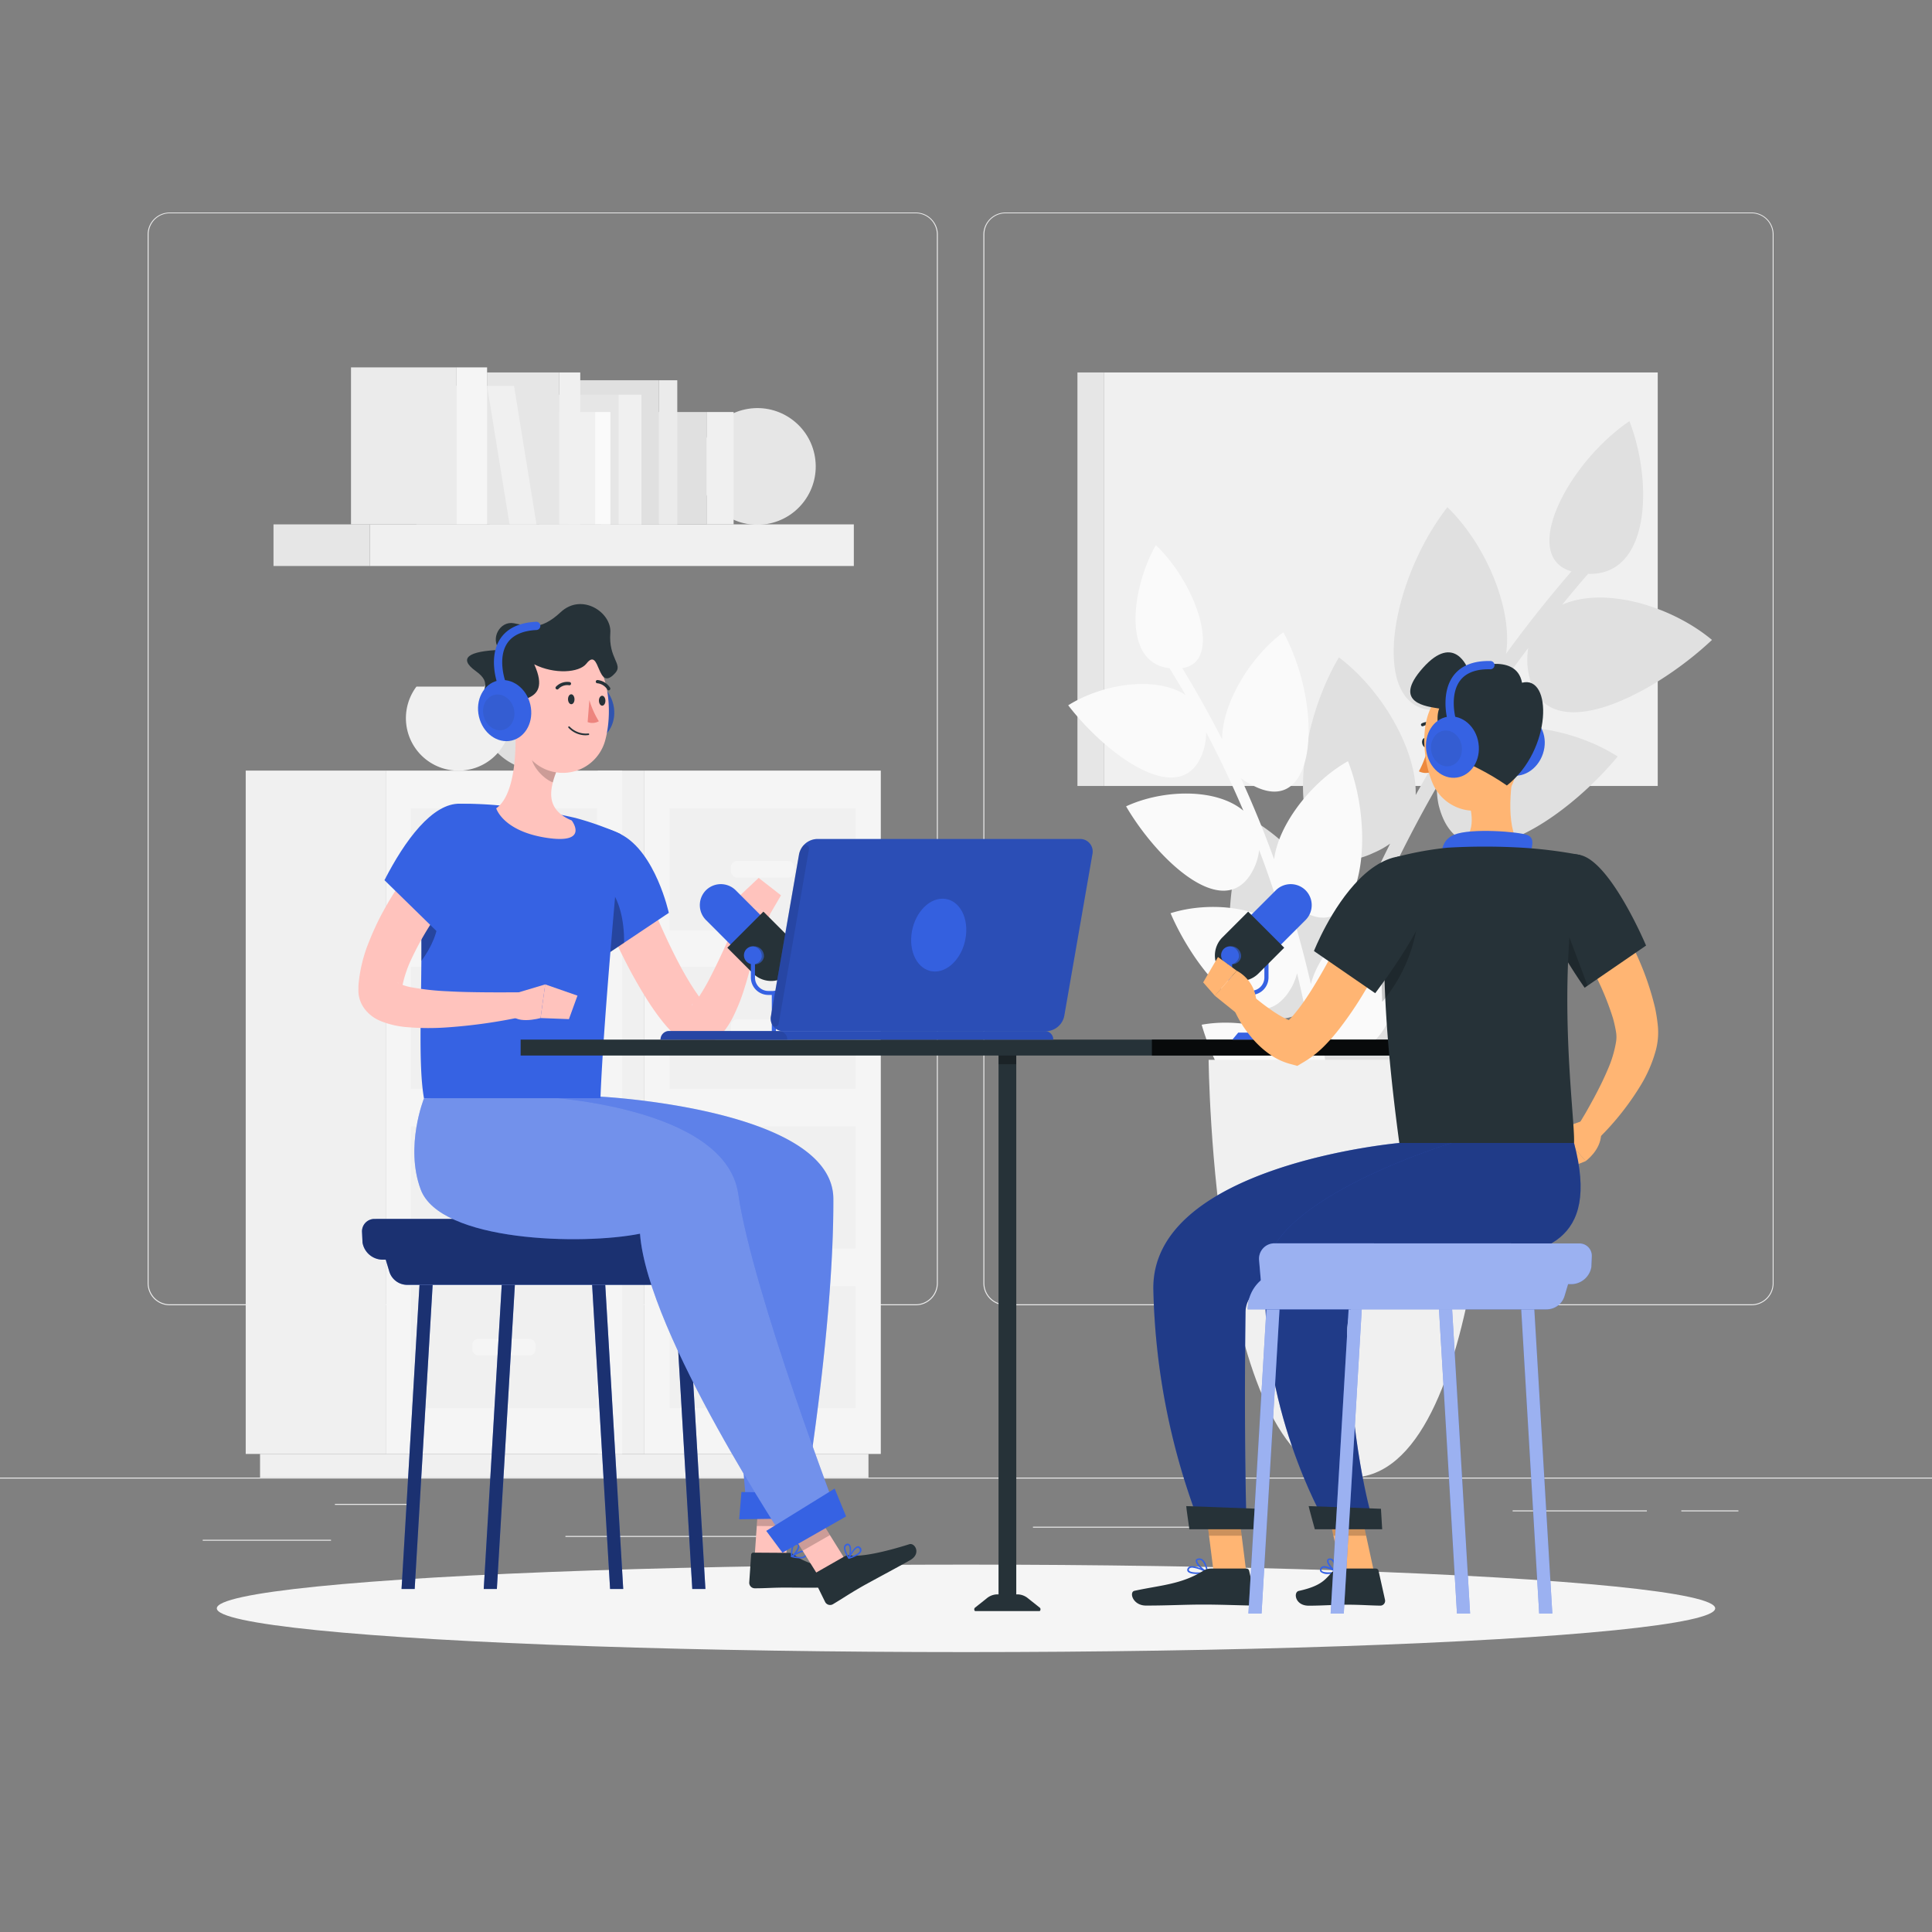 <svg xmlns="http://www.w3.org/2000/svg" viewBox="0 0 500 500"><rect x="0" y="0" width="500" height="500" fill="#808080" stroke="none"/><g id="freepik--background-complete--inject-432"><rect y="382.4" width="500" height="0.25" style="fill:#ebebeb"></rect><path d="M237,337.8H43.92a5.71,5.71,0,0,1-5.71-5.71V60.66A5.71,5.71,0,0,1,43.92,55H237a5.71,5.71,0,0,1,5.71,5.71V332.09A5.71,5.71,0,0,1,237,337.8ZM43.92,55.2a5.47,5.47,0,0,0-5.46,5.46V332.09a5.47,5.47,0,0,0,5.46,5.46H237a5.47,5.47,0,0,0,5.46-5.46V60.66A5.47,5.47,0,0,0,237,55.2Z" style="fill:#ebebeb"></path><path d="M453.31,337.8H260.21a5.72,5.72,0,0,1-5.71-5.71V60.66A5.72,5.72,0,0,1,260.21,55h193.1A5.71,5.71,0,0,1,459,60.66V332.09A5.71,5.71,0,0,1,453.31,337.8ZM260.21,55.2a5.47,5.47,0,0,0-5.46,5.46V332.09a5.47,5.47,0,0,0,5.46,5.46h193.1a5.47,5.47,0,0,0,5.46-5.46V60.66a5.47,5.47,0,0,0-5.46-5.46Z" style="fill:#ebebeb"></path><rect x="52.46" y="398.49" width="33.21" height="0.25" style="fill:#ebebeb"></rect><rect x="146.33" y="397.5" width="54.1" height="0.25" style="fill:#ebebeb"></rect><rect x="86.67" y="389.21" width="19.11" height="0.25" style="fill:#ebebeb"></rect><rect x="435.12" y="390.89" width="14.78" height="0.25" style="fill:#ebebeb"></rect><rect x="391.47" y="390.89" width="34.74" height="0.25" style="fill:#ebebeb"></rect><rect x="267.33" y="395.11" width="45.45" height="0.25" style="fill:#ebebeb"></rect><rect x="154.7" y="199.43" width="12.07" height="176.85" style="fill:#f0f0f0"></rect><rect x="157.88" y="376.28" width="66.88" height="6.1" style="fill:#f0f0f0"></rect><rect x="166.77" y="199.43" width="61.18" height="176.85" transform="translate(394.72 575.71) rotate(180)" style="fill:#f5f5f5"></rect><rect x="173.3" y="291.52" width="48.13" height="31.58" transform="translate(394.72 614.62) rotate(180)" style="fill:#f0f0f0"></rect><rect x="173.3" y="332.85" width="48.13" height="31.58" transform="translate(394.72 697.28) rotate(180)" style="fill:#f0f0f0"></rect><rect x="189.17" y="305.14" width="16.38" height="4.33" rx="1.58" style="fill:#f5f5f5"></rect><rect x="189.17" y="346.48" width="16.38" height="4.33" rx="1.58" style="fill:#f5f5f5"></rect><rect x="173.3" y="209.18" width="48.13" height="31.58" transform="translate(394.72 449.94) rotate(180)" style="fill:#f0f0f0"></rect><rect x="173.3" y="250.19" width="48.13" height="31.58" transform="translate(394.72 531.95) rotate(180)" style="fill:#f0f0f0"></rect><rect x="189.17" y="222.81" width="16.38" height="4.33" rx="1.58" style="fill:#f5f5f5"></rect><rect x="189.17" y="263.81" width="16.38" height="4.33" rx="1.58" style="fill:#f5f5f5"></rect><rect x="63.59" y="199.43" width="36.24" height="176.85" style="fill:#f0f0f0"></rect><rect x="67.3" y="376.28" width="90.52" height="6.1" style="fill:#f0f0f0"></rect><rect x="99.82" y="199.43" width="61.18" height="176.85" transform="translate(260.83 575.71) rotate(180)" style="fill:#f5f5f5"></rect><path d="M155.78,183.64a15.8,15.8,0,1,1-28.42-9.47h25.25A15.68,15.68,0,0,1,155.78,183.64Z" style="fill:#e0e0e0"></path><path d="M132.23,185.84a13.59,13.59,0,1,1-24.45-8.15H129.5A13.52,13.52,0,0,1,132.23,185.84Z" style="fill:#f0f0f0"></path><rect x="106.35" y="291.52" width="48.13" height="31.58" transform="translate(260.83 614.62) rotate(180)" style="fill:#f0f0f0"></rect><rect x="106.35" y="332.85" width="48.13" height="31.58" transform="translate(260.83 697.28) rotate(180)" style="fill:#f0f0f0"></rect><rect x="122.22" y="305.14" width="16.38" height="4.33" rx="1.58" style="fill:#f5f5f5"></rect><rect x="122.22" y="346.48" width="16.38" height="4.33" rx="1.58" style="fill:#f5f5f5"></rect><rect x="106.35" y="209.18" width="48.13" height="31.58" transform="translate(260.83 449.94) rotate(180)" style="fill:#f0f0f0"></rect><rect x="106.35" y="250.19" width="48.13" height="31.58" transform="translate(260.83 531.95) rotate(180)" style="fill:#f0f0f0"></rect><rect x="122.22" y="222.81" width="16.38" height="4.33" rx="1.58" style="fill:#f5f5f5"></rect><rect x="122.22" y="263.81" width="16.38" height="4.33" rx="1.58" style="fill:#f5f5f5"></rect><rect x="95.71" y="135.71" width="125.26" height="10.77" transform="translate(316.68 282.19) rotate(180)" style="fill:#f0f0f0"></rect><circle cx="196.01" cy="120.72" r="15.1" transform="translate(-16.81 32.96) rotate(-9.22)" style="fill:#e6e6e6"></circle><rect x="70.78" y="135.71" width="24.93" height="10.77" style="fill:#e6e6e6"></rect><rect x="155.54" y="106.63" width="27.32" height="29.08" transform="translate(338.41 242.34) rotate(180)" style="fill:#e0e0e0"></rect><rect x="182.86" y="106.63" width="7" height="29.08" style="fill:#f0f0f0"></rect><rect x="147.09" y="98.41" width="23.41" height="37.3" transform="translate(317.6 234.12) rotate(180)" style="fill:#e0e0e0"></rect><rect x="170.51" y="98.41" width="4.77" height="37.3" style="fill:#ebebeb"></rect><rect x="139.55" y="102.15" width="20.52" height="33.56" transform="translate(299.61 237.86) rotate(180)" style="fill:#e6e6e6"></rect><rect x="160.07" y="102.15" width="5.93" height="33.56" style="fill:#f0f0f0"></rect><rect x="126.7" y="106.63" width="27.32" height="29.08" transform="translate(280.72 242.34) rotate(180)" style="fill:#f0f0f0"></rect><rect x="154.02" y="106.63" width="3.95" height="29.08" style="fill:#fafafa"></rect><rect x="126.06" y="96.39" width="18.7" height="39.32" transform="translate(270.81 232.1) rotate(180)" style="fill:#e6e6e6"></rect><rect x="144.76" y="96.39" width="5.41" height="39.32" style="fill:#f0f0f0"></rect><polygon points="101.95 99.86 126.06 99.86 131.87 135.71 107.76 135.71 101.95 99.86" style="fill:#e6e6e6"></polygon><polygon points="133.03 99.86 126.06 99.86 131.87 135.71 138.84 135.71 133.03 99.86" style="fill:#f0f0f0"></polygon><rect x="90.84" y="95.08" width="27.32" height="40.63" transform="translate(209 230.79) rotate(180)" style="fill:#ebebeb"></rect><rect x="118.16" y="95.08" width="7.9" height="40.63" style="fill:#f5f5f5"></rect><rect x="285.67" y="96.39" width="143.36" height="107.02" transform="translate(714.69 299.8) rotate(180)" style="fill:#f0f0f0"></rect><rect x="278.84" y="96.39" width="6.83" height="107.02" style="fill:#e6e6e6"></rect><path d="M323.68,211.94c11.94,6.78,23,21.18,24.18,32.8q5.4-13.44,11.91-26.41a22.66,22.66,0,0,1-4.27,2.38c-22,10.41-23.05-26.59-9-50.58,11,8.21,20.22,23.92,19.88,35.62q7.05-12.7,15.17-24.83a22.61,22.61,0,0,1-4.55,1.85c-23.14,7.67-19.56-29.29-2.42-51.51,9.88,9.53,17,26.32,15.18,37.94q8-11,16.93-21.33c-13.41-3.87-1-28,15-38.87,6,15.28,5.61,40.07-10.69,39.51q-3.42,3.93-6.72,8c10.93-4.85,28.28.33,38.78,9.1-15.52,14.65-45.05,29.95-47.72,6.94a20.24,20.24,0,0,1,.16-4.85q-8.72,11.57-16.37,23.77c10.18-6.11,28-3.07,39.52,4.31-13.42,16.29-40.74,35-46.32,12.6a20.09,20.09,0,0,1-.46-4.81Q364.73,216,358.67,229c9.32-7.29,27.35-6.45,39.7-.56-11.22,17.71-36,39.63-44.32,18.12a19.68,19.68,0,0,1-1.06-4.7q-5.52,13.22-9.92,26.87c8.35-8.38,26.33-9.77,39.32-5.46-8.91,18.92-30.8,43.78-41.72,23.46l0,0a3.82,3.82,0,0,0-5.71-1.47l-.63.46q3.69-14,8.54-27.67a23.08,23.08,0,0,1-3.94,2.89C318.39,274,312.74,237.38,323.68,211.94Z" style="fill:#e0e0e0"></path><path d="M361.31,232c-9.8,3.91-19.85,13.83-22.05,22.71q-2.52-11-5.95-21.82a17.14,17.14,0,0,0,2.95,2.33c15.4,10.55,20.48-18,12.6-38.22-9.25,5.13-18,16.27-19.12,25.38q-3.86-10.63-8.6-21a18,18,0,0,0,3.22,1.95c16.61,8.55,18.16-20.52,7.77-39.69-8.56,6.28-15.89,18.5-15.84,27.72q-4.8-9.4-10.33-18.45c10.58-1.49,3.94-21.59-6.84-31.84-6.29,11.18-8.86,30.45,3.53,31.86q2.13,3.42,4.16,6.92c-7.7-5-21.41-2.93-30.36,2.68,10.05,13.11,30.59,28.31,35.26,10.76a16.16,16.16,0,0,0,.44-3.78q5.25,10,9.63,20.29c-7-5.89-20.8-5.54-30.35-1.12,8.26,14.15,26.74,31.75,33.54,15a15.89,15.89,0,0,0,.9-3.68q4,10.48,7,21.25c-6.21-6.7-19.92-8.08-29.93-4.91,6.43,15,22.62,34.8,31.39,19.06a16,16,0,0,0,1.35-3.53q2.64,10.88,4.39,22c-5.34-7.44-18.77-10.55-29.08-8.67,4.56,15.68,18.23,37.43,28.82,22.9l0,0a2.9,2.9,0,0,1,4.49-.5l.42.43q-1.17-11.28-3.26-22.42a17.53,17.53,0,0,0,2.64,2.69C358.16,280.67,366.65,252.94,361.31,232Z" style="fill:#fafafa"></path><path d="M386.33,274.28s-.94,108.12-36.77,108.12-36.77-108.12-36.77-108.12Z" style="fill:#f0f0f0"></path></g><g id="freepik--Shadow--inject-432"><ellipse id="freepik--path--inject-432" cx="250" cy="416.24" rx="193.89" ry="11.32" style="fill:#f5f5f5"></ellipse></g><g id="freepik--character-1--inject-432"><path d="M96.89,315.46a3.21,3.21,0,0,0-3.2,3.35l.13,2.77A5.32,5.32,0,0,0,98.9,326h.93l.92,3.07a4.85,4.85,0,0,0,4.64,3.45h77.38a9.93,9.93,0,0,0-3.4-7.49,2,2,0,0,0,.06-.23l.43-5a4,4,0,0,0-4-4.37Z" style="fill:#3662E3"></path><path d="M96.89,315.46a3.21,3.21,0,0,0-3.2,3.35l.13,2.77A5.32,5.32,0,0,0,98.9,326h.93l.92,3.07a4.85,4.85,0,0,0,4.64,3.45h77.38a9.93,9.93,0,0,0-3.4-7.49,2,2,0,0,0,.06-.23l.43-5a4,4,0,0,0-4-4.37Z" style="opacity:0.5"></path><polygon points="128.59 411.23 125.19 411.23 129.85 332.51 133.25 332.51 128.59 411.23" style="fill:#3662E3"></polygon><polygon points="128.59 411.23 125.19 411.23 129.85 332.51 133.25 332.51 128.59 411.23" style="opacity:0.5"></polygon><polygon points="179.16 411.23 182.56 411.23 177.91 332.51 174.51 332.51 179.16 411.23" style="fill:#3662E3"></polygon><polygon points="179.16 411.23 182.56 411.23 177.91 332.51 174.51 332.51 179.16 411.23" style="opacity:0.5"></polygon><polygon points="107.32 411.23 103.92 411.23 108.57 332.51 111.97 332.51 107.32 411.23" style="fill:#3662E3"></polygon><polygon points="107.32 411.23 103.92 411.23 108.57 332.51 111.97 332.51 107.32 411.23" style="opacity:0.5"></polygon><polygon points="157.89 411.23 161.29 411.23 156.64 332.51 153.24 332.51 157.89 411.23" style="fill:#3662E3"></polygon><polygon points="157.89 411.23 161.29 411.23 156.64 332.51 153.24 332.51 157.89 411.23" style="opacity:0.5"></polygon><polygon points="195.22 404.04 203.37 404.1 204.68 385.29 196.53 385.24 195.22 404.04" style="fill:#ffc3bd"></polygon><path d="M204.14,401.88l-9.14-.06a.57.57,0,0,0-.61.55l-.49,7.23a1.44,1.44,0,0,0,1.41,1.45c3.19,0,4.71-.21,8.73-.18,2.47,0,11,.14,14.38-.26s2.9-3.75,1.42-3.88c-6.61-.6-12-2.52-14.3-4.34A2.26,2.26,0,0,0,204.14,401.88Z" style="fill:#263238"></path><polygon points="196.53 385.24 204.68 385.29 204 394.99 195.85 394.93 196.53 385.24" style="opacity:0.2"></polygon><path d="M155.45,283.81s60.13,3.1,60.22,26.44c.13,33.54-7.69,79.41-7.69,79.41L193.09,389s-4.05-46.32-3.75-72.5c-16.44-4.71-55.06,3-60.09-10.62a44.73,44.73,0,0,1-1.89-22Z" style="fill:#3662E3"></path><path d="M155.45,283.81s60.13,3.1,60.22,26.44c.13,33.54-7.69,79.41-7.69,79.41L193.09,389s-4.05-46.32-3.75-72.5c-16.44-4.71-55.06,3-60.09-10.62a44.73,44.73,0,0,1-1.89-22Z" style="fill:#fff;opacity:0.2"></path><polygon points="191.3 393.19 208.54 392.95 209.56 386.41 191.88 386.13 191.3 393.19" style="fill:#3662E3"></polygon><path d="M207,403.31a9.79,9.79,0,0,1-2.16-.3.18.18,0,0,1-.14-.15.17.17,0,0,1,.07-.19c.27-.18,2.58-1.74,3.57-1.34a.7.7,0,0,1,.44.54,1,1,0,0,1-.25,1A2.15,2.15,0,0,1,207,403.31Zm-1.64-.57c1.45.3,2.53.26,2.91-.12a.67.67,0,0,0,.14-.67.34.34,0,0,0-.21-.27C207.68,401.46,206.32,402.14,205.37,402.74Z" style="fill:#3662E3"></path><path d="M204.89,403a.15.15,0,0,1-.09,0,.23.23,0,0,1-.1-.15c0-.1-.17-2.44.65-3.23a1,1,0,0,1,.81-.26.72.72,0,0,1,.68.58c.19.89-1,2.58-1.85,3.06Zm1.13-3.29a.52.52,0,0,0-.4.17c-.5.46-.57,1.8-.56,2.58.72-.6,1.53-1.88,1.41-2.46,0-.12-.08-.25-.36-.28Z" style="fill:#3662E3"></path><path d="M163.17,220.76c1.39,3.55,2.84,7.27,4.37,10.86s3.08,7.19,4.71,10.71,3.36,7,5.21,10.2c.93,1.62,1.91,3.18,2.9,4.6a22,22,0,0,0,3,3.56l-1.44-.84a3.54,3.54,0,0,0-1.68-.22,3,3,0,0,0-1.06.33c-.37.23-.21.22,0,.07a9.58,9.58,0,0,0,1.59-1.88,52.53,52.53,0,0,0,3.32-5.77c1.07-2.07,2.09-4.23,3.09-6.4s2-4.41,3-6.58L196,241c-.34,2.55-.84,5-1.37,7.47s-1.22,4.92-2,7.39a48.84,48.84,0,0,1-3,7.49,20.57,20.57,0,0,1-2.7,4.08,9.89,9.89,0,0,1-2.9,2.32,7.52,7.52,0,0,1-6.3.38l-.74-.29-.69-.56a32.7,32.7,0,0,1-5.12-5.28,62,62,0,0,1-3.77-5.39,122.36,122.36,0,0,1-6.15-11c-1.87-3.7-3.56-7.44-5.17-11.21S153,228.93,151.58,225Z" style="fill:#ffc3bd"></path><path d="M160.66,215.9c9,4.61,12.43,20.35,12.43,20.35L155.35,248.1c-5.72-5.41-10.79-17.18-11.73-22.55C142.18,217.32,150,210.44,160.66,215.9Z" style="fill:#3662E3"></path><path d="M157.37,229.36c3,3.53,4.17,8.81,4.16,14.62l-6.18,4.12c-5.55-5.25-10.5-16.5-11.63-22C149,225.22,155.09,226.65,157.37,229.36Z" style="opacity:0.3"></path><polygon points="212.29 408.65 219.36 404.62 209.38 388.61 202.31 392.65 212.29 408.65" style="fill:#ffc3bd"></polygon><path d="M218.55,402.8l-7.94,4.53a.58.58,0,0,0-.25.78l3.2,6.51a1.45,1.45,0,0,0,2,.55c2.73-1.63,4-2.55,7.45-4.54,2.15-1.23,9.56-5.17,12.53-6.86s1.21-4.58-.2-4.13c-6.32,2-12.4,3.33-15.29,2.9A2.27,2.27,0,0,0,218.55,402.8Z" style="fill:#263238"></path><polygon points="202.31 392.65 209.38 388.62 214.78 397.29 207.72 401.33 202.31 392.65" style="opacity:0.2"></polygon><path d="M139.5,283.81s48.22,2.1,51.57,25.2c3.66,25.29,26,83.71,26,83.71l-12.94,7.39s-36.53-54.72-38.5-80.83c-14.82,3-51.74,2.15-56.77-11.49-4.12-11.16.88-23.56.88-23.56Z" style="fill:#3662E3"></path><path d="M139.5,283.81s48.22,2.1,51.57,25.2c3.66,25.29,26,83.71,26,83.71l-12.94,7.39s-36.53-54.72-38.5-80.83c-14.82,3-51.74,2.15-56.77-11.49-4.12-11.16.88-23.56.88-23.56Z" style="fill:#fff;opacity:0.3"></path><polygon points="202.5 401.84 218.97 392.45 216.01 385.24 198.3 396.19 202.5 401.84" style="fill:#3662E3"></polygon><path d="M221.76,402.6a10.53,10.53,0,0,1-2,.82.19.19,0,0,1-.2-.06.18.18,0,0,1,0-.2c.14-.29,1.36-2.8,2.41-3a.7.7,0,0,1,.65.25,1,1,0,0,1,.31,1A2.2,2.2,0,0,1,221.76,402.6Zm-1.72.32c1.41-.47,2.32-1,2.46-1.55a.68.68,0,0,0-.22-.66.35.35,0,0,0-.31-.13C221.4,400.67,220.57,401.93,220,402.92Z" style="fill:#3662E3"></path><path d="M219.77,403.4a.16.16,0,0,1-.09,0,.19.19,0,0,1-.16-.08c-.06-.08-1.38-2-1.06-3.12a.94.94,0,0,1,.57-.63.72.72,0,0,1,.88.16c.6.68.39,2.75-.07,3.57A.16.16,0,0,1,219.77,403.4ZM219.1,400a.53.53,0,0,0-.27.35c-.2.65.41,1.85.81,2.51.32-.87.38-2.4,0-2.84a.35.35,0,0,0-.45-.06Z" style="fill:#3662E3"></path><path d="M189.57,242.12l.49-9,9.27,3.36s-2.85,8.53-5.63,8.42Z" style="fill:#ffc3bd"></path><polygon points="196.34 227.2 202.12 231.71 199.33 236.48 190.06 233.12 196.34 227.2" style="fill:#ffc3bd"></polygon><path d="M113.07,212.28c.81-2.16,4.55-4.29,6.85-4.27l1.52,0c2.65.06,6,.21,9.17.59a160.78,160.78,0,0,1,18.24,3.06,78.29,78.29,0,0,1,7.54,2.44c2.7,1,4.27,1.78,4.27,1.78s-4.5,47.56-5.26,68.33H109.72c-1.57-8.92-.55-25.26-.67-41.38C109,233.15,109.76,221.09,113.07,212.28Z" style="fill:#3662E3"></path><path d="M109.56,229.54c-.42,4.58-.54,9.16-.51,13.31q0,2.93,0,5.85c2.69-3.7,4.38-7.57,4.4-11.34C113.47,235.05,111.9,232.09,109.56,229.54Z" style="opacity:0.3"></path><path d="M122,224.73c-.92,1.1-2,2.43-2.93,3.67s-2,2.54-2.88,3.84c-1.88,2.59-3.67,5.23-5.34,7.89a78.47,78.47,0,0,0-4.4,8.11,30.6,30.6,0,0,0-2.51,7.9l0,.23,0,.12s0,.12,0,0a3.1,3.1,0,0,0-.07-.71,2.83,2.83,0,0,0-.6-1.22c-.23-.24-.31-.27-.33-.26a1.43,1.43,0,0,0,.26.18,12.86,12.86,0,0,0,3.42,1.06,67.68,67.68,0,0,0,9.26,1c3.23.19,6.51.24,9.81.27s6.65,0,9.92,0l.78,6.06a137.67,137.67,0,0,1-20.43,3,66.54,66.54,0,0,1-10.83-.06,23.24,23.24,0,0,1-6.31-1.44,11.37,11.37,0,0,1-2-1,9.9,9.9,0,0,1-2.19-1.94A8.09,8.09,0,0,1,92.93,258a7.8,7.8,0,0,1-.17-2v-.48l0-.4a38.15,38.15,0,0,1,2.76-11.45c.68-1.73,1.43-3.41,2.22-5.05s1.67-3.21,2.55-4.76A103.58,103.58,0,0,1,106.1,225c1-1.43,2.08-2.83,3.17-4.21s2.15-2.7,3.42-4.14Z" style="fill:#ffc3bd"></path><path d="M119.12,208c6.94.25,12.57,5.49,8.16,15.79-2.89,6.75-13.46,18-13.46,18l-14.32-14C104.74,217.55,111.91,207.75,119.12,208Z" style="fill:#3662E3"></path><path d="M133.3,187.24l4.54,5.25,6.18,7.17a23.9,23.9,0,0,0-.94,2.82c-1,3.83-.62,7.55,4.88,9.86,0,0,4.75,6.21-6.54,4.48s-13-7.63-13-7.63C133.41,205.67,133.7,193.83,133.3,187.24Z" style="fill:#ffc3bd"></path><path d="M144,199.66a23.9,23.9,0,0,0-.94,2.82c-2.58-1-5.69-4.44-5.6-7.24a12.51,12.51,0,0,1,.36-2.75Z" style="opacity:0.2"></path><path d="M158.73,182.36c1,4.29-1.18,8.45-4.85,9.3s-7.46-1.93-8.46-6.21,1.18-8.45,4.86-9.3S157.74,178.08,158.73,182.36Z" style="fill:#3662E3"></path><path d="M158.73,182.36c1,4.29-1.18,8.45-4.85,9.3s-7.46-1.93-8.46-6.21,1.18-8.45,4.86-9.3S157.74,178.08,158.73,182.36Z" style="fill:#263238;opacity:0.3"></path><path d="M132.65,177.74c.43,8.74.23,13.86,4.57,18.54a11.37,11.37,0,0,0,19.49-5c2-7.74.95-20.73-7.52-24.6A11.51,11.51,0,0,0,132.65,177.74Z" style="fill:#ffc3bd"></path><path d="M132.64,183.82c-1.62-4.17,10.81-.48,5.62-11.89,5.19,2.62,11.64,2.2,13.5-.18,3.68-4.73,2.61,8,7.55,2.32,1.9-2.2-1.86-3.75-1.36-10.29.41-5.27-7.37-10.46-12.85-5.35s-8.51,3.51-12.13,2.86-6.16,4-3.66,6.91c-7.85.3-10.91,2.06-6.21,5.45s1.06,4.76,2,8.61C126.4,188,136.65,194.17,132.64,183.82Z" style="fill:#263238"></path><path d="M129.38,185.39a9.18,9.18,0,0,0,4.9,4.3c2.73,1,4-1.48,3.19-4.2-.74-2.45-3.05-5.91-5.76-5.7S128.07,182.91,129.38,185.39Z" style="fill:#ffc3bd"></path><path d="M137.25,182.36c1,4.29-1.17,8.45-4.85,9.3s-7.46-1.93-8.45-6.21,1.18-8.45,4.85-9.3S136.26,178.08,137.25,182.36Z" style="fill:#3662E3"></path><path d="M129.7,177.54a1.06,1.06,0,0,1-1-.72c-.1-.28-2.34-6.86.8-11.55,1.77-2.65,4.84-4.11,9.13-4.35a1.07,1.07,0,1,1,.12,2.13c-3.58.2-6.09,1.35-7.47,3.41-2.55,3.81-.58,9.59-.56,9.65a1.08,1.08,0,0,1-.66,1.37A1.12,1.12,0,0,1,129.7,177.54Z" style="fill:#3662E3"></path><path d="M133,183.46c.58,2.51-.69,4.94-2.84,5.44s-4.37-1.13-5-3.64.69-4.94,2.84-5.44S132.4,181,133,183.46Z" style="fill:#263238;opacity:0.1"></path><path d="M147,180.93c0,.71.36,1.3.83,1.32s.84-.53.85-1.24-.36-1.31-.82-1.33S147,180.22,147,180.93Z" style="fill:#263238"></path><path d="M155,181.31c0,.71.36,1.3.82,1.32s.85-.53.86-1.24-.36-1.31-.82-1.33S155,180.6,155,181.31Z" style="fill:#263238"></path><path d="M152.53,181.18a22.68,22.68,0,0,0,2.45,5.48,3.38,3.38,0,0,1-2.9.21Z" style="fill:#ed847e"></path><path d="M151.49,190.29a6.12,6.12,0,0,1-4.37-1.95.22.22,0,0,1,0-.3.21.21,0,0,1,.29,0,5.86,5.86,0,0,0,4.84,1.78.2.2,0,0,1,.23.18.21.21,0,0,1-.19.23A7.86,7.86,0,0,1,151.49,190.29Z" style="fill:#263238"></path><path d="M144.07,178.41a.42.42,0,0,1-.18-.11.41.41,0,0,1,0-.59,4.06,4.06,0,0,1,3.57-1.19.42.42,0,0,1,.32.5.42.42,0,0,1-.5.32,3.15,3.15,0,0,0-2.79,1A.42.42,0,0,1,144.07,178.41Z" style="fill:#263238"></path><path d="M157.53,178.67a.39.39,0,0,1-.34-.19,3.47,3.47,0,0,0-2.6-1.65.41.41,0,0,1-.4-.43.43.43,0,0,1,.43-.41h0a4.37,4.37,0,0,1,3.27,2,.43.43,0,0,1-.13.58A.46.46,0,0,1,157.53,178.67Z" style="fill:#263238"></path><path d="M133.91,256.91l7.2-2.15-1.21,8.71s-7.12,2-7.85-1.75Z" style="fill:#ffc3bd"></path><polygon points="149.45 257.67 147.24 263.75 139.9 263.47 141.1 254.76 149.45 257.67" style="fill:#ffc3bd"></polygon></g><g id="freepik--Table--inject-432"><path d="M258.09,412.62h5.24a4.35,4.35,0,0,1,2.69,1l3.1,2.47c.27.21.17.86-.13.86H252.42c-.3,0-.39-.65-.12-.86l3.1-2.47A4.35,4.35,0,0,1,258.09,412.62Z" style="fill:#263238"></path><rect x="189.69" y="340.79" width="142.03" height="4.59" transform="translate(603.8 82.38) rotate(90)" style="fill:#263238"></rect><rect x="259.04" y="271.45" width="3.34" height="4.59" transform="translate(534.45 13.04) rotate(90)" style="opacity:0.3"></rect><rect x="134.75" y="269.05" width="251.93" height="4.12" transform="translate(521.42 542.22) rotate(180)" style="fill:#263238"></rect><rect x="298.12" y="269.05" width="88.56" height="4.12" transform="translate(684.79 542.22) rotate(180)" style="opacity:0.8"></rect><path d="M201.4,249.1h0a5.47,5.47,0,0,1-7.7,0l-11-11a5.47,5.47,0,0,1,0-7.7h0a5.47,5.47,0,0,1,7.7,0l11,11A5.47,5.47,0,0,1,201.4,249.1Z" style="fill:#3662E3"></path><path d="M200.28,257.49v-1.07a3.46,3.46,0,0,0,3.45-3.46v-5.28h1.07V253A4.53,4.53,0,0,1,200.28,257.49Z" style="fill:#3662E3"></path><path d="M188.23,245.27l6.67,6.67a6.6,6.6,0,0,0,9.34-9.34l-6.67-6.67Z" style="fill:#263238"></path><path d="M197.7,247.68a2.33,2.33,0,1,1-2.28-2.77A2.55,2.55,0,0,1,197.7,247.68Z" style="fill:#3662E3;opacity:0.6"></path><path d="M197.13,247.68a2.32,2.32,0,1,1-2.28-2.77A2.55,2.55,0,0,1,197.13,247.68Z" style="fill:#3662E3"></path><path d="M200.81,267.75h-1.07V257.49h-.9a4.53,4.53,0,0,1-4.52-4.53v-5.28h1.07V253a3.46,3.46,0,0,0,3.45,3.46h2Z" style="fill:#3662E3"></path><polygon points="205.11 269.05 195.44 269.05 196.96 267.24 203.59 267.24 205.11 269.05" style="fill:#3662E3"></polygon><path d="M319.19,249.1h0a5.46,5.46,0,0,0,7.69,0l11-11a5.46,5.46,0,0,0,0-7.7h0a5.46,5.46,0,0,0-7.69,0l-11,11A5.46,5.46,0,0,0,319.19,249.1Z" style="fill:#3662E3"></path><path d="M323.77,257.49v-1.07a3.46,3.46,0,0,0,3.45-3.46v-5.28h1.07V253A4.53,4.53,0,0,1,323.77,257.49Z" style="fill:#3662E3"></path><path d="M332.36,245.27l-6.67,6.67a6.6,6.6,0,1,1-9.34-9.34l6.67-6.67Z" style="fill:#263238"></path><path d="M321.19,247.68a2.32,2.32,0,1,1-2.28-2.77A2.55,2.55,0,0,1,321.19,247.68Z" style="fill:#3662E3;opacity:0.6"></path><path d="M320.62,247.68a2.32,2.32,0,1,1-2.28-2.77A2.55,2.55,0,0,1,320.62,247.68Z" style="fill:#3662E3"></path><path d="M324.3,267.75h-1.07V257.49h-.9a4.53,4.53,0,0,1-4.52-4.53v-5.28h1.07V253a3.46,3.46,0,0,0,3.45,3.46h2Z" style="fill:#3662E3"></path><polygon points="328.6 269.05 318.94 269.05 320.45 267.24 327.08 267.24 328.6 269.05" style="fill:#3662E3"></polygon><path d="M270.36,266.82H173.17a2.23,2.23,0,0,0-2.23,2.23H272.59A2.23,2.23,0,0,0,270.36,266.82Z" style="fill:#3662E3"></path><path d="M270.36,266.82H173.17a2.23,2.23,0,0,0-2.23,2.23H272.59A2.23,2.23,0,0,0,270.36,266.82Z" style="opacity:0.2"></path><path d="M201.53,266.82H173.17a2.23,2.23,0,0,0-2.23,2.23h32.82A2.23,2.23,0,0,0,201.53,266.82Z" style="opacity:0.1"></path><path d="M279.43,217.13h-68a4.93,4.93,0,0,0-4.64,4l-7.26,41.79a3.24,3.24,0,0,0,3.26,3.95h68a4.91,4.91,0,0,0,4.64-3.95l7.27-41.79A3.24,3.24,0,0,0,279.43,217.13Z" style="fill:#3662E3"></path><path d="M279.43,217.13h-68a4.93,4.93,0,0,0-4.64,4l-7.26,41.79a3.24,3.24,0,0,0,3.26,3.95h68a4.91,4.91,0,0,0,4.64-3.95l7.27-41.79A3.24,3.24,0,0,0,279.43,217.13Z" style="opacity:0.2"></path><path d="M201.52,264.94l7.85-45.18a.94.94,0,0,0-1.61-.81,4.76,4.76,0,0,0-1,2.13l-7.26,41.79a3.47,3.47,0,0,0,.34,2.3A.9.9,0,0,0,201.52,264.94Z" style="opacity:0.1"></path><path d="M250,242c-.54,5.21-4.15,9.43-8.05,9.43s-6.62-4.22-6.08-9.43,4.15-9.42,8.06-9.42S250.57,236.77,250,242Z" style="fill:#3662E3;opacity:0.9"></path></g><g id="freepik--character-2--inject-432"><path d="M411.65,227.33c1,1.34,1.88,2.52,2.75,3.81s1.7,2.55,2.52,3.85c1.65,2.58,3.16,5.25,4.6,8a73.65,73.65,0,0,1,6.79,17.76,42.76,42.76,0,0,1,.77,5.06,18.06,18.06,0,0,1-.57,6.06,35.37,35.37,0,0,1-4.06,9.27,70.7,70.7,0,0,1-11.67,14.37l-4.59-3.86,2.17-3.63c.71-1.24,1.39-2.49,2.07-3.72,1.34-2.49,2.59-5,3.63-7.46a30,30,0,0,0,2.16-7.13,7.94,7.94,0,0,0,0-2.68,33.55,33.55,0,0,0-.81-3.6,72.77,72.77,0,0,0-6.51-14.72c-1.34-2.43-2.81-4.81-4.29-7.19-.74-1.18-1.51-2.36-2.3-3.52s-1.59-2.35-2.32-3.37Z" style="fill:#ffb573"></path><path d="M409.27,290.17l-5.91,2.12,7,8.21s3.89-2.78,4-6.88Z" style="fill:#ffb573"></path><polygon points="397.36 296.71 403.47 303.23 410.38 300.5 403.36 292.29 397.36 296.71" style="fill:#ffb573"></polygon><path d="M369.66,192.1c.11.67-.17,1.27-.61,1.34s-.88-.43-1-1.1.17-1.28.61-1.34S369.56,191.42,369.66,192.1Z" style="fill:#263238"></path><path d="M369.55,193.36a24.53,24.53,0,0,1-2.34,6.26,3.93,3.93,0,0,0,3.31.11Z" style="fill:#ed893e"></path><path d="M371.48,188a.41.41,0,0,1-.24,0,3.15,3.15,0,0,0-2.89-.09.4.4,0,0,1-.4-.7,4,4,0,0,1,3.65.07.4.4,0,0,1-.12.76Z" style="fill:#263238"></path><path d="M392,197.73c-1.21,6.19-2.42,17.52,1.91,21.65,0,0-1.69,6.27-13.18,6.27-12.64,0-6-6.27-6-6.27,6.89-1.65,6.72-6.76,5.51-11.57Z" style="fill:#ffb573"></path><path d="M395.52,222.05c.91-2.36,1.91-5.06-.15-5.91-2.27-.92-14.7-1.87-19-.13s-3.07,6.53-3.07,6.53Z" style="fill:#3662E3"></path><path d="M363,237.37c-1.44,3.43-3,6.59-4.62,9.83s-3.37,6.38-5.27,9.5a95.32,95.32,0,0,1-6.24,9.23,47.51,47.51,0,0,1-3.85,4.48,26.31,26.31,0,0,1-5.28,4.25l-2,1.19-1.95-.53a16.89,16.89,0,0,1-5.37-2.6,23.78,23.78,0,0,1-3.84-3.44,31.69,31.69,0,0,1-2.93-3.81,29.9,29.9,0,0,1-2.27-4.19l4.91-3.44c1,.74,2.07,1.65,3.11,2.41s2.1,1.52,3.15,2.16a21.3,21.3,0,0,0,3,1.6,8.07,8.07,0,0,0,2.49.63l-4,.66a16.69,16.69,0,0,0,2.68-2.57c.94-1.1,1.89-2.34,2.8-3.65,1.82-2.63,3.53-5.49,5.18-8.41s3.21-5.94,4.74-9,3-6.18,4.42-9.16Z" style="fill:#ffb573"></path><path d="M409,221.29c7.92,1.82,17,23.42,17,23.42L410.1,255.62a134.06,134.06,0,0,1-10.51-17.87C394.9,227.86,400.9,219.43,409,221.29Z" style="fill:#263238"></path><path d="M403.33,235.07l7.53,20-.75.52s-3.26-4.57-6.78-10.74Z" style="opacity:0.2"></path><path d="M361.64,221.73s-8,11.15.5,74.07h45.22c.31-6.95-5.05-41.8,1.65-74.51a116.85,116.85,0,0,0-15.14-1.91,166.41,166.41,0,0,0-19.22,0A84.53,84.53,0,0,0,361.64,221.73Z" style="fill:#263238"></path><path d="M366.66,239.91a40.09,40.09,0,0,1-8.93,19.36c-.18-4-.25-7.69-.24-10.94Z" style="opacity:0.2"></path><path d="M370.56,228.58c1.12,8-14.66,28.46-14.66,28.46l-15.85-10.91s4.4-11.27,11.8-18.66C360.3,219,369.35,219.87,370.56,228.58Z" style="fill:#263238"></path><path d="M320.68,262.76l-6.26-5.05,5.64-6.49a9.64,9.64,0,0,1,5.1,8.51Z" style="fill:#ffb573"></path><polygon points="311.38 254.24 315.21 247.68 320.06 251.22 314.42 257.71 311.38 254.24" style="fill:#ffb573"></polygon><path d="M391.93,187.24c.75,8.36,1.62,13.21-1.91,18.1-5.32,7.35-16.12,5.11-19.35-2.85-2.91-7.17-3.66-19.63,3.94-24.16A11.45,11.45,0,0,1,391.93,187.24Z" style="fill:#ffb573"></path><ellipse cx="392.83" cy="192.9" rx="7.96" ry="6.83" transform="translate(84.6 503.59) rotate(-71.38)" style="fill:#3662E3"></ellipse><path d="M374.37,192c-2.85-2.62-2.56-7.14-1.9-8.63-3-.53-12.43-1.3-4.22-10.52s11.65.3,11.65.3,12.48-4.74,14,3.54c7.85-2.06,7.85,17.33-3.92,26.6C380.32,196.54,372.59,195.77,374.37,192Z" style="fill:#263238"></path><path d="M379.57,190.78a9.52,9.52,0,0,1-2.11,5.71c-1.74,2.12-3.72.95-4.17-1.51-.4-2.21,0-6,2.23-7.2S379.6,188.26,379.57,190.78Z" style="fill:#ffb573"></path><path d="M382.63,192.34c.66,4.35-1.84,8.33-5.57,8.89s-7.28-2.52-7.93-6.87,1.84-8.33,5.57-8.88S382,188,382.63,192.34Z" style="fill:#3662E3"></path><path d="M375.57,186.93a1.08,1.08,0,0,1-1-.8c-.07-.28-1.78-7,1.72-11.45,2-2.5,5.16-3.71,9.45-3.61a1.07,1.07,0,0,1-.05,2.14c-3.58-.09-6.19.86-7.72,2.8-2.85,3.6-1.34,9.52-1.33,9.58a1.07,1.07,0,0,1-.76,1.31Z" style="fill:#3662E3"></path><path d="M378.29,193.09c.38,2.55-1.08,4.88-3.26,5.2s-4.26-1.47-4.64-4,1.08-4.88,3.26-5.2S377.91,190.55,378.29,193.09Z" style="fill:#263238;opacity:0.1"></path><path d="M309.88,407.35c-1.09,0-2.13-.15-2.49-.63a.77.77,0,0,1,0-.88,1,1,0,0,1,.64-.47c1.4-.38,4.36,1.3,4.48,1.38a.19.19,0,0,1,.1.2.21.21,0,0,1-.16.17A15.71,15.71,0,0,1,309.88,407.35Zm-1.34-1.64a1.6,1.6,0,0,0-.39.05.61.61,0,0,0-.39.28c-.14.25-.09.37,0,.44.39.55,2.53.56,4.1.34A9,9,0,0,0,308.54,405.71Z" style="fill:#3662E3"></path><path d="M312.43,407.12l-.08,0c-1-.45-3-2.28-2.89-3.24,0-.22.2-.5.75-.56a1.51,1.51,0,0,1,1.11.34c1.08.89,1.3,3.17,1.31,3.26a.18.18,0,0,1-.08.18A.17.17,0,0,1,312.43,407.12Zm-2.06-3.43h-.12c-.36,0-.38.18-.39.22-.09.58,1.28,2,2.32,2.64a4.77,4.77,0,0,0-1.11-2.61A1.13,1.13,0,0,0,310.37,403.69Z" style="fill:#3662E3"></path><polygon points="322.54 406.92 314.09 406.92 311.62 387.34 320.07 387.34 322.54 406.92" style="fill:#ffb573"></polygon><path d="M313.33,405.94h9.23a.73.73,0,0,1,.72.58L325,414a1.23,1.23,0,0,1-1.21,1.51c-3.33-.06-8.15-.25-12.33-.25-4.9,0-9.12.26-14.86.26-3.47,0-4.44-3.51-3-3.82,6.62-1.45,12-1.61,17.73-5.13A4,4,0,0,1,313.33,405.94Z" style="fill:#263238"></path><polygon points="311.62 387.35 312.89 397.44 321.35 397.44 320.08 387.35 311.62 387.35" style="opacity:0.2"></polygon><path d="M343.76,407.35a2.76,2.76,0,0,1-2-.55.85.85,0,0,1,0-1,.92.92,0,0,1,.63-.46c1.23-.29,3.57,1.31,3.67,1.38a.21.21,0,0,1,.08.2.19.19,0,0,1-.15.15A10.24,10.24,0,0,1,343.76,407.35Zm-1.05-1.61a1,1,0,0,0-.25,0,.55.55,0,0,0-.37.27c-.18.33-.07.47,0,.51.36.48,2.09.48,3.35.27A6.6,6.6,0,0,0,342.71,405.74Z" style="fill:#3662E3"></path><path d="M345.92,407.12l-.09,0c-.88-.48-2.57-2.33-2.39-3.27a.66.66,0,0,1,.64-.53,1.09,1.09,0,0,1,.85.26c1,.8,1.18,3.24,1.19,3.34a.2.2,0,0,1-.09.19A.2.2,0,0,1,345.92,407.12Zm-1.7-3.43h-.1c-.26,0-.28.15-.29.2-.1.56,1,2,1.84,2.62a4.74,4.74,0,0,0-1-2.65A.72.72,0,0,0,344.22,403.69Z" style="fill:#3662E3"></path><polygon points="355.61 406.92 347.15 406.92 342.9 387.34 351.36 387.34 355.61 406.92" style="fill:#ffb573"></polygon><path d="M346.55,405.94h9.5a.73.73,0,0,1,.72.58l1.67,7.51a1.25,1.25,0,0,1-1.24,1.51c-3.31-.06-4.92-.25-9.1-.25-2.57,0-5.87.26-9.42.26s-4-3.51-2.56-3.82c6.52-1.43,7-3.39,9.06-5.27A2.05,2.05,0,0,1,346.55,405.94Z" style="fill:#263238"></path><g style="opacity:0.2"><polygon points="351.36 387.35 342.9 387.35 345.1 397.44 353.56 397.44 351.36 387.35"></polygon></g><path d="M362.14,295.8s-64.34,5.7-63.65,38A179,179,0,0,0,310,393.14h12.56s-.64-20.49-.22-53.57c.13-9.92,20.16-13.19,39.72-14.35,16.9-1,32.71-10.63,39.28-26.23l1.34-3.19Z" style="fill:#3662E3"></path><path d="M362.14,295.8s-64.34,5.7-63.65,38A179,179,0,0,0,310,393.14h12.56s-.64-20.49-.22-53.57c.13-9.92,20.16-13.19,39.72-14.35,16.9-1,32.71-10.63,39.28-26.23l1.34-3.19Z" style="opacity:0.4"></path><path d="M307,389.78c-.06,0,.81,6,.81,6h17.42l.47-5.31Z" style="fill:#263238"></path><path d="M375.69,295.8S328.78,310,327.62,328.87c-2.13,34.7,14.89,64.27,14.89,64.27h12.68s-4.81-14.66-6.54-46.09c-2.17-39.5,72.51.92,58.71-51.25Z" style="fill:#3662E3"></path><path d="M375.69,295.8S328.78,310,327.62,328.87c-2.13,34.7,14.89,64.27,14.89,64.27h12.68s-4.81-14.66-6.54-46.09c-2.17-39.5,72.51.92,58.71-51.25Z" style="opacity:0.4"></path><path d="M338.68,389.78c-.06,0,1.6,6,1.6,6h17.43l-.32-5.31Z" style="fill:#263238"></path><path d="M408.76,321.8a3.2,3.2,0,0,1,3.2,3.35l-.12,2.77a5.34,5.34,0,0,1-5.09,4.42h-.93l-.92,3.07a4.84,4.84,0,0,1-4.63,3.45H322.89a9.92,9.92,0,0,1,3.39-7.49c0-.08,0-.15,0-.23l-.43-5a4,4,0,0,1,4-4.37Z" style="fill:#3662E3"></path><path d="M408.76,321.8a3.2,3.2,0,0,1,3.2,3.35l-.12,2.77a5.34,5.34,0,0,1-5.09,4.42h-.93l-.92,3.07a4.84,4.84,0,0,1-4.63,3.45H322.89a9.92,9.92,0,0,1,3.39-7.49c0-.08,0-.15,0-.23l-.43-5a4,4,0,0,1,4-4.37Z" style="fill:#fff;opacity:0.5"></path><polygon points="377.06 417.57 380.46 417.57 375.81 338.86 372.41 338.86 377.06 417.57" style="fill:#3662E3"></polygon><polygon points="377.06 417.57 380.46 417.57 375.81 338.86 372.41 338.86 377.06 417.57" style="fill:#fff;opacity:0.5"></polygon><polygon points="326.49 417.57 323.09 417.57 327.74 338.86 331.14 338.86 326.49 417.57" style="fill:#3662E3"></polygon><polygon points="326.49 417.57 323.09 417.57 327.74 338.86 331.14 338.86 326.49 417.57" style="fill:#fff;opacity:0.5"></polygon><polygon points="398.34 417.57 401.74 417.57 397.08 338.86 393.69 338.86 398.34 417.57" style="fill:#3662E3"></polygon><polygon points="398.34 417.57 401.74 417.57 397.08 338.86 393.69 338.86 398.34 417.57" style="fill:#fff;opacity:0.5"></polygon><polygon points="347.77 417.57 344.37 417.57 349.02 338.86 352.42 338.86 347.77 417.57" style="fill:#3662E3"></polygon><polygon points="347.77 417.57 344.37 417.57 349.02 338.86 352.42 338.86 347.77 417.57" style="fill:#fff;opacity:0.5"></polygon></g></svg>